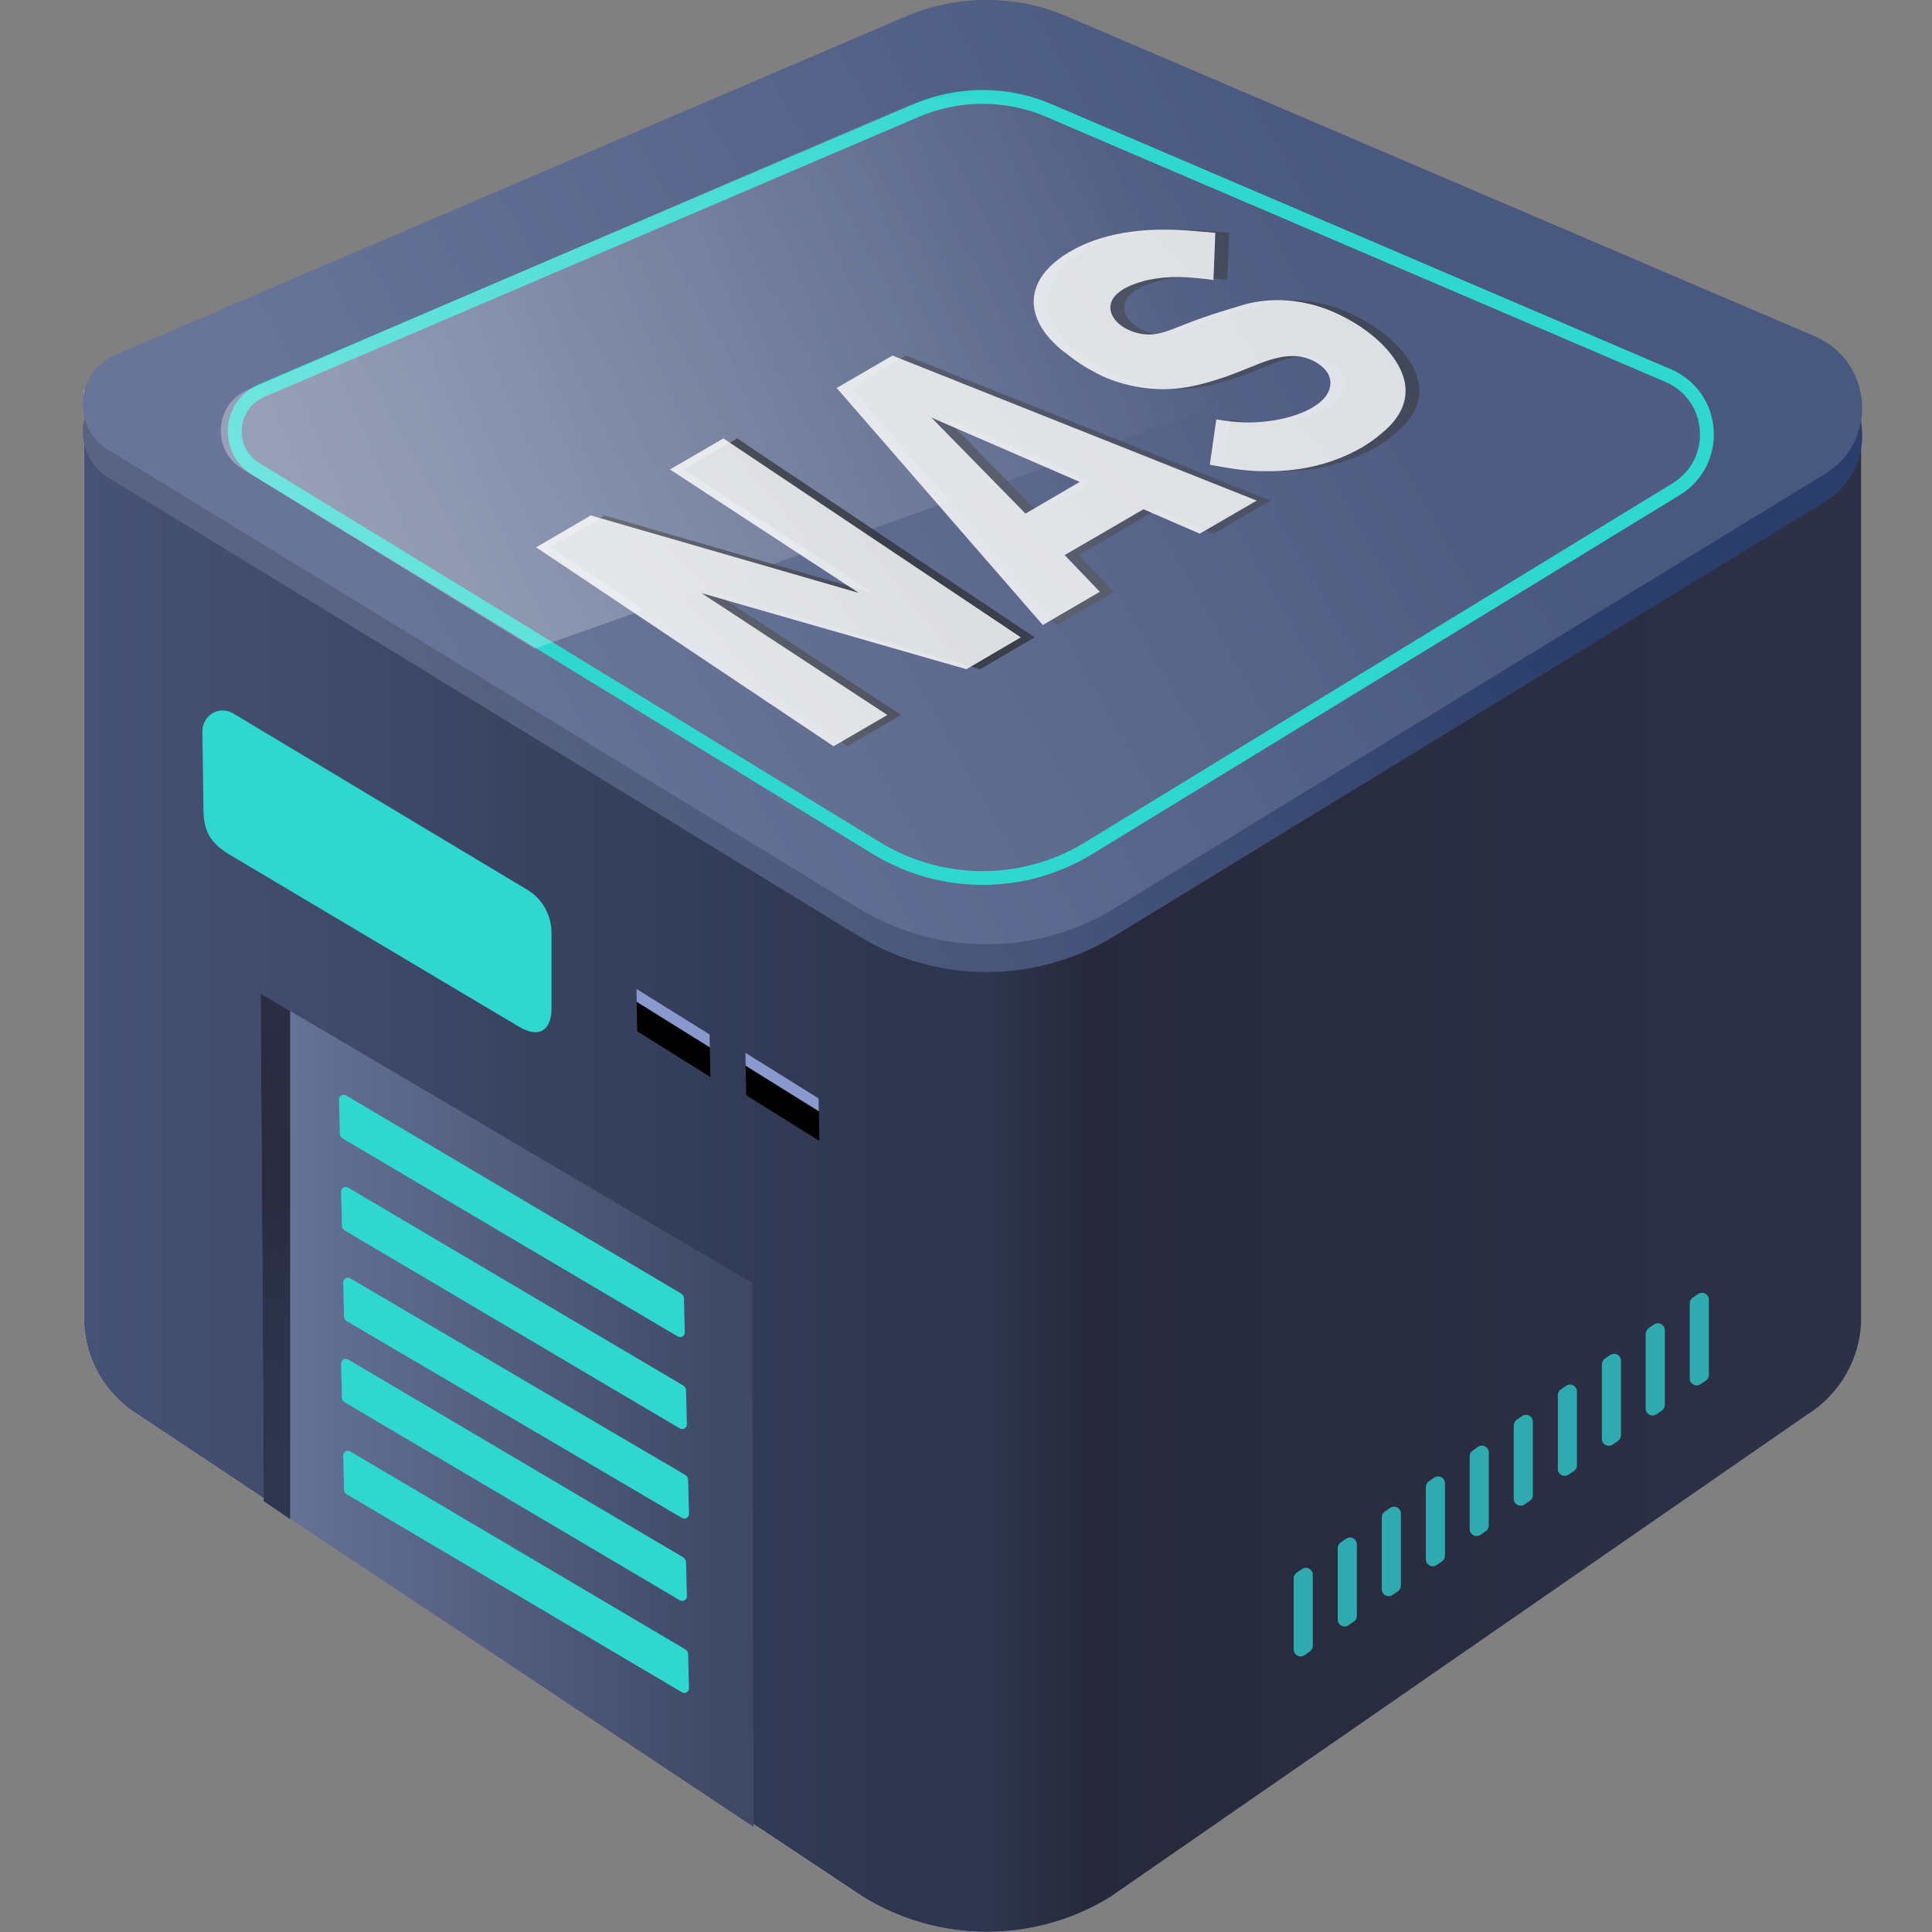 <svg width="140" height="140" viewBox="0 0 140 140" fill="none" xmlns="http://www.w3.org/2000/svg">
<rect x="0" y="0" width="140" height="140" fill="#808080" stroke="none"/>
<g clip-path="url(#clip0)">
<path d="M6.084 28.263V95.515C6.084 98.387 7.588 101.04 10.021 102.526L62.61 137.496C68.083 140.824 74.925 140.824 80.399 137.496L130.927 102.526C133.359 101.023 134.863 98.37 134.863 95.515V28.888L6.084 28.263Z" fill="url(#paint0_linear)"/>
<path d="M6.084 28.888V95.515C6.084 98.387 7.588 101.039 10.021 102.526L62.61 137.495C68.083 140.823 74.925 140.823 80.399 137.495L130.927 102.526C133.359 101.022 134.863 98.37 134.863 95.515V28.888H6.084Z" fill="url(#paint1_linear)"/>
<path d="M132.248 36.353L80.74 67.842C75.063 71.305 67.918 71.305 62.241 67.842L7.861 34.613C5.175 32.974 5.446 28.97 8.351 27.72L65.654 3.191C69.387 1.603 73.594 1.603 77.31 3.191L131.521 26.386C135.728 28.193 136.15 33.988 132.248 36.353Z" fill="url(#paint2_linear)"/>
<path d="M132.245 34.344L80.737 65.834C75.061 69.297 67.915 69.297 62.238 65.834L7.858 32.604C5.172 30.966 5.443 26.962 8.348 25.712L65.651 1.183C69.384 -0.405 73.591 -0.405 77.307 1.183L131.518 24.377C135.725 26.185 136.147 31.979 132.245 34.344Z" fill="url(#paint3_linear)"/>
<path d="M93.745 114.377C93.745 114.213 93.825 114.06 93.959 113.966L94.344 113.699C94.676 113.468 95.13 113.705 95.13 114.109V119.26C95.13 119.424 95.05 119.577 94.915 119.671L94.53 119.938C94.198 120.169 93.745 119.932 93.745 119.528V114.377ZM96.937 117.358C96.937 117.76 97.387 117.998 97.719 117.771L98.105 117.508C98.241 117.415 98.323 117.26 98.323 117.095V111.913C98.323 111.509 97.869 111.272 97.537 111.502L97.152 111.77C97.017 111.864 96.937 112.017 96.937 112.181V117.358ZM100.13 115.162C100.13 115.564 100.58 115.802 100.912 115.575L101.297 115.312C101.434 115.219 101.515 115.064 101.515 114.899V109.683C101.515 109.279 101.062 109.042 100.73 109.273L100.345 109.54C100.21 109.634 100.13 109.787 100.13 109.951V115.162ZM103.323 113C103.323 113.402 103.773 113.639 104.105 113.413L104.49 113.15C104.627 113.056 104.708 112.902 104.708 112.737V107.487C104.708 107.083 104.254 106.846 103.923 107.076L103.538 107.344C103.403 107.438 103.323 107.591 103.323 107.755V113ZM106.499 110.804C106.499 111.205 106.949 111.443 107.281 111.216L107.666 110.953C107.803 110.86 107.884 110.706 107.884 110.54V105.257C107.884 104.853 107.43 104.616 107.099 104.846L106.714 105.114C106.579 105.208 106.499 105.361 106.499 105.525V110.804ZM109.692 108.607C109.692 109.009 110.142 109.247 110.474 109.02L110.859 108.757C110.996 108.664 111.077 108.51 111.077 108.344V103.027C111.077 102.623 110.623 102.386 110.292 102.617L109.906 102.884C109.772 102.978 109.692 103.131 109.692 103.295V108.607ZM112.885 106.445C112.885 106.847 113.335 107.085 113.667 106.858L114.052 106.595C114.188 106.502 114.27 106.347 114.27 106.182V100.831C114.27 100.427 113.816 100.19 113.485 100.42L113.099 100.688C112.965 100.782 112.885 100.935 112.885 101.099V106.445ZM116.078 104.266C116.078 104.668 116.528 104.905 116.86 104.679L117.245 104.416C117.381 104.322 117.463 104.168 117.463 104.003V98.601C117.463 98.197 117.009 97.96 116.677 98.191L116.292 98.458C116.158 98.552 116.078 98.705 116.078 98.869V104.266ZM119.254 102.07C119.254 102.472 119.704 102.709 120.036 102.483L120.421 102.219C120.557 102.126 120.639 101.972 120.639 101.807V96.388C120.639 95.984 120.185 95.747 119.853 95.977L119.468 96.245C119.334 96.339 119.254 96.492 119.254 96.656V102.07ZM122.664 94.032C122.528 94.126 122.446 94.28 122.446 94.445V99.891C122.446 100.292 122.896 100.53 123.228 100.303L123.614 100.04C123.75 99.947 123.832 99.793 123.832 99.627V94.182C123.832 93.78 123.382 93.543 123.05 93.769L122.664 94.032Z" fill="#2FAAAF"/>
<path d="M54.603 132.38L19.113 108.781L18.886 72L54.497 92.957L54.603 132.38Z" fill="url(#paint4_linear)"/>
<path d="M21.027 110.087L19.113 108.781L18.886 72L21.027 73.26V110.087Z" fill="url(#paint5_linear)"/>
<path d="M24.869 82.523L49.137 96.859C49.38 96.965 49.638 96.798 49.623 96.525L49.562 94.095C49.562 93.928 49.456 93.776 49.304 93.7L25.052 79.364C24.809 79.258 24.55 79.425 24.566 79.698L24.626 82.128C24.611 82.295 24.717 82.447 24.869 82.523Z" fill="url(#paint6_linear)"/>
<path d="M25.021 89.19L49.288 103.525C49.531 103.632 49.79 103.465 49.774 103.191L49.714 100.762C49.714 100.594 49.607 100.443 49.456 100.367L25.203 86.046C24.96 85.94 24.702 86.107 24.717 86.38L24.778 88.81C24.763 88.962 24.869 89.114 25.021 89.19Z" fill="url(#paint7_linear)"/>
<path d="M25.173 95.765L49.44 110.009C49.683 110.115 49.941 109.948 49.926 109.675L49.865 107.245C49.865 107.078 49.759 106.926 49.607 106.85L25.355 92.621C25.112 92.515 24.854 92.682 24.869 92.955L24.93 95.385C24.915 95.537 25.021 95.704 25.173 95.765Z" fill="url(#paint8_linear)"/>
<path d="M25.021 101.642L49.288 115.978C49.531 116.084 49.79 115.917 49.774 115.644L49.714 113.214C49.714 113.047 49.607 112.895 49.456 112.819L25.203 98.499C24.96 98.392 24.702 98.559 24.717 98.833L24.778 101.263C24.763 101.415 24.869 101.566 25.021 101.642Z" fill="url(#paint9_linear)"/>
<path d="M25.173 108.309L49.44 122.644C49.683 122.751 49.941 122.584 49.926 122.31L49.865 119.88C49.865 119.713 49.759 119.562 49.607 119.486L25.355 105.165C25.112 105.059 24.854 105.226 24.869 105.499L24.93 107.929C24.915 108.081 25.021 108.248 25.173 108.309Z" fill="url(#paint10_linear)"/>
<path d="M37.58 74.383L16.563 61.885C14.862 60.837 14.741 59.774 14.741 58.346L14.665 53.001C14.665 52.166 15.318 51.482 16.138 51.482C16.396 51.482 16.669 51.558 16.897 51.695L38.294 64.527C39.327 65.18 39.965 66.35 39.965 67.61V73.077C39.965 74.565 39.144 75.325 37.58 74.383Z" fill="url(#paint11_linear)"/>
<path d="M46.115 71.65L46.175 74.733L51.475 78.044L51.43 74.961L46.115 71.65Z" fill="black"/>
<path d="M46.115 71.65L46.13 72.592L51.445 75.903L51.43 74.961L46.115 71.65Z" fill="#8A99CD"/>
<path d="M54.011 76.281L54.072 79.364L59.372 82.674L59.326 79.592L54.011 76.281Z" fill="black"/>
<path d="M54.011 76.281L54.026 77.223L59.342 80.533L59.326 79.592L54.011 76.281Z" fill="#8A99CD"/>
<path d="M121.453 35.453L78.856 61.482C74.163 64.337 68.256 64.337 63.548 61.482L18.552 33.996C16.32 32.644 16.563 29.334 18.962 28.301L66.373 8.012C69.456 6.691 72.949 6.691 76.016 8.012L120.861 27.207C124.353 28.696 124.687 33.479 121.453 35.453Z" fill="url(#paint12_linear)" stroke="#2ED8CF" stroke-miterlimit="10"/>
<path opacity="0.4" d="M108 22.444L38.723 47L17.527 33.955C15.322 32.606 15.55 29.28 17.922 28.268L64.922 7.989C67.979 6.67 71.43 6.67 74.472 7.989L108 22.444Z" fill="url(#paint13_linear)"/>
<g opacity="0.91">
<path opacity="0.91" d="M71.027 48.494L51.826 42.977L65.302 51.812L61.404 54.076L39.85 39.66L43.811 37.351L63.236 42.966L49.551 34.019L53.419 31.769L74.972 46.185L71.027 48.494Z" fill="url(#paint14_linear)"/>
<path opacity="0.91" d="M87.937 38.671L83.859 36.904L78.15 40.222L80.696 42.883L76.565 45.293L61.63 28.118L65.668 25.766L92.068 36.276L87.937 38.671ZM68.492 30.26L75.311 37.217L79.241 34.922L68.492 30.26Z" fill="url(#paint15_linear)"/>
<path opacity="0.91" d="M102.135 26.15C104.006 29.034 101.699 30.922 101.091 31.42C100.685 31.772 100.219 32.107 99.708 32.41C96.691 34.155 93.65 34.243 91.557 34.103C90.694 34.03 90.21 33.955 88.669 33.679L89.135 30.397C89.286 30.416 90.042 30.546 90.664 30.581C92.74 30.736 94.805 30.283 96.074 29.548C96.244 29.447 96.755 29.143 97.056 28.727C97.135 28.639 98.07 27.391 96.522 26.356C94.662 25.113 92.575 26.249 90.961 26.867C90.13 27.206 89.239 27.513 88.289 27.772C86.818 28.168 85.262 28.378 83.314 28.013C82.936 27.941 82.121 27.779 81.175 27.385C80.831 27.238 80.037 26.864 79.203 26.306C79.025 26.194 78.401 25.734 77.882 25.323C76.757 24.362 76.147 23.431 75.952 22.392C75.757 21.323 76.066 19.676 78.557 18.218C79.485 17.685 81.646 16.597 85.58 16.643C86.552 16.643 87.203 16.708 89.067 16.872L88.931 20.287C87.009 20.045 85.796 19.962 84.16 20.291C83.915 20.359 83.104 20.547 82.454 20.922C80.907 21.816 81.401 23.047 82.354 23.669C82.905 24.035 83.493 24.16 83.735 24.198C84.991 24.389 85.811 23.882 87.517 23.251C88.547 22.873 89.621 22.526 90.71 22.21C91.385 21.988 93.856 21.199 97.101 22.393C97.581 22.575 98.541 22.985 99.583 23.67C100.163 24.068 101.323 24.894 102.135 26.15Z" fill="url(#paint16_linear)"/>
</g>
<g opacity="0.91">
<path opacity="0.91" d="M70.027 48.494L50.826 42.977L64.302 51.812L60.404 54.076L38.85 39.66L42.811 37.351L62.236 42.966L48.551 34.019L52.419 31.769L73.972 46.185L70.027 48.494Z" fill="white"/>
<path opacity="0.91" d="M86.937 38.671L82.859 36.904L77.15 40.222L79.696 42.883L75.565 45.293L60.63 28.118L64.668 25.766L91.068 36.276L86.937 38.671ZM67.492 30.26L74.311 37.217L78.241 34.922L67.492 30.26Z" fill="white"/>
<path opacity="0.91" d="M101.135 26.15C103.006 29.034 100.699 30.922 100.091 31.42C99.685 31.772 99.219 32.107 98.708 32.41C95.691 34.155 92.65 34.243 90.557 34.103C89.694 34.03 89.21 33.955 87.669 33.679L88.135 30.397C88.286 30.416 89.042 30.546 89.664 30.581C91.74 30.736 93.805 30.283 95.074 29.548C95.244 29.447 95.755 29.143 96.056 28.727C96.135 28.639 97.07 27.391 95.522 26.356C93.662 25.113 91.575 26.249 89.961 26.867C89.13 27.206 88.239 27.513 87.289 27.772C85.818 28.168 84.262 28.378 82.314 28.013C81.936 27.941 81.121 27.779 80.175 27.385C79.831 27.238 79.037 26.864 78.203 26.306C78.025 26.194 77.401 25.734 76.882 25.323C75.757 24.362 75.147 23.431 74.952 22.392C74.757 21.323 75.066 19.676 77.557 18.218C78.485 17.685 80.646 16.597 84.58 16.643C85.552 16.643 86.203 16.708 88.067 16.872L87.931 20.287C86.009 20.045 84.796 19.962 83.16 20.291C82.915 20.359 82.104 20.547 81.454 20.922C79.907 21.816 80.401 23.047 81.354 23.669C81.905 24.035 82.493 24.16 82.735 24.198C83.991 24.389 84.811 23.882 86.517 23.251C87.547 22.873 88.621 22.526 89.71 22.21C90.385 21.988 92.856 21.199 96.101 22.393C96.581 22.575 97.541 22.985 98.583 23.67C99.163 24.068 100.323 24.894 101.135 26.15Z" fill="white"/>
</g>
</g>
<defs>
<linearGradient id="paint0_linear" x1="13.571" y1="84.119" x2="127.469" y2="84.119" gradientUnits="userSpaceOnUse">
<stop stop-color="#E7EFF5"/>
<stop offset="0.257" stop-color="#C3C5D2"/>
<stop offset="0.335" stop-color="#C6C8D5"/>
<stop offset="0.4" stop-color="#CED3DD"/>
<stop offset="0.459" stop-color="#DDE4EC"/>
<stop offset="0.466" stop-color="#DFE6EE"/>
<stop offset="0.569" stop-color="#98A5B5"/>
<stop offset="0.995" stop-color="#7E8EA0"/>
</linearGradient>
<linearGradient id="paint1_linear" x1="5.918" y1="84.431" x2="128.585" y2="84.431" gradientUnits="userSpaceOnUse">
<stop stop-color="#475375"/>
<stop offset="0.484" stop-color="#2E364F"/>
<stop offset="0.533" stop-color="#2E374F"/>
<stop offset="0.594" stop-color="#27293B"/>
<stop offset="1" stop-color="#2D3146"/>
</linearGradient>
<linearGradient id="paint2_linear" x1="31.916" y1="54.911" x2="99.848" y2="16.477" gradientUnits="userSpaceOnUse">
<stop stop-color="#596482"/>
<stop offset="0.995" stop-color="#2A3D6B"/>
</linearGradient>
<linearGradient id="paint3_linear" x1="31.914" y1="52.903" x2="99.845" y2="14.468" gradientUnits="userSpaceOnUse">
<stop stop-color="#687599"/>
<stop offset="0.995" stop-color="#49587E"/>
</linearGradient>
<linearGradient id="paint4_linear" x1="18.843" y1="91.648" x2="52.867" y2="91.648" gradientUnits="userSpaceOnUse">
<stop stop-color="#687599"/>
<stop offset="0.995" stop-color="#3F4966"/>
</linearGradient>
<linearGradient id="paint5_linear" x1="10.131" y1="116.864" x2="26.744" y2="73.227" gradientUnits="userSpaceOnUse">
<stop stop-color="#E8EAEB"/>
<stop offset="0.092" stop-color="#2F3851"/>
<stop offset="0.281" stop-color="#2E364F"/>
<stop offset="0.484" stop-color="#2C344B"/>
<stop offset="0.709" stop-color="#292B3E"/>
<stop offset="0.995" stop-color="#2B2E43"/>
</linearGradient>
<linearGradient id="paint6_linear" x1="21.016" y1="88.729" x2="50.688" y2="85.119" gradientUnits="userSpaceOnUse">
<stop offset="1" stop-color="#2ED8CF"/>
</linearGradient>
<linearGradient id="paint7_linear" x1="21.168" y1="95.403" x2="50.839" y2="91.789" gradientUnits="userSpaceOnUse">
<stop offset="1" stop-color="#2ED8CF"/>
</linearGradient>
<linearGradient id="paint8_linear" x1="21.32" y1="101.929" x2="50.987" y2="98.297" gradientUnits="userSpaceOnUse">
<stop offset="1" stop-color="#2ED8CF"/>
</linearGradient>
<linearGradient id="paint9_linear" x1="21.168" y1="107.855" x2="50.839" y2="104.242" gradientUnits="userSpaceOnUse">
<stop offset="1" stop-color="#2ED8CF"/>
</linearGradient>
<linearGradient id="paint10_linear" x1="21.32" y1="114.521" x2="50.991" y2="110.908" gradientUnits="userSpaceOnUse">
<stop offset="1" stop-color="#2ED8CF"/>
</linearGradient>
<linearGradient id="paint11_linear" x1="15.71" y1="61.693" x2="38.895" y2="64.539" gradientUnits="userSpaceOnUse">
<stop offset="1" stop-color="#2ED8CF"/>
</linearGradient>
<linearGradient id="paint12_linear" x1="38.449" y1="50.804" x2="94.658" y2="19.002" gradientUnits="userSpaceOnUse">
<stop stop-color="#6A7698"/>
<stop offset="1" stop-color="#505D82"/>
</linearGradient>
<linearGradient id="paint13_linear" x1="20.13" y1="43.038" x2="83.221" y2="16.996" gradientUnits="userSpaceOnUse">
<stop stop-color="white" stop-opacity="0.8"/>
<stop offset="1" stop-color="white" stop-opacity="0"/>
</linearGradient>
<linearGradient id="paint14_linear" x1="63.5" y1="38.499" x2="52.5" y2="47.999" gradientUnits="userSpaceOnUse">
<stop stop-color="#32363D"/>
<stop offset="1" stop-color="#62666D"/>
</linearGradient>
<linearGradient id="paint15_linear" x1="79" y1="29.999" x2="71" y2="38.499" gradientUnits="userSpaceOnUse">
<stop offset="0.079" stop-color="#4A4F5F"/>
<stop offset="1" stop-color="#5C6067"/>
</linearGradient>
<linearGradient id="paint16_linear" x1="83.5" y1="31" x2="95.5" y2="20.5" gradientUnits="userSpaceOnUse">
<stop stop-color="#4E535E"/>
<stop offset="1" stop-color="#3E4452"/>
</linearGradient>
<clipPath id="clip0">
<rect x="6" width="128.967" height="140" fill="white"/>
</clipPath>
</defs>
</svg>
